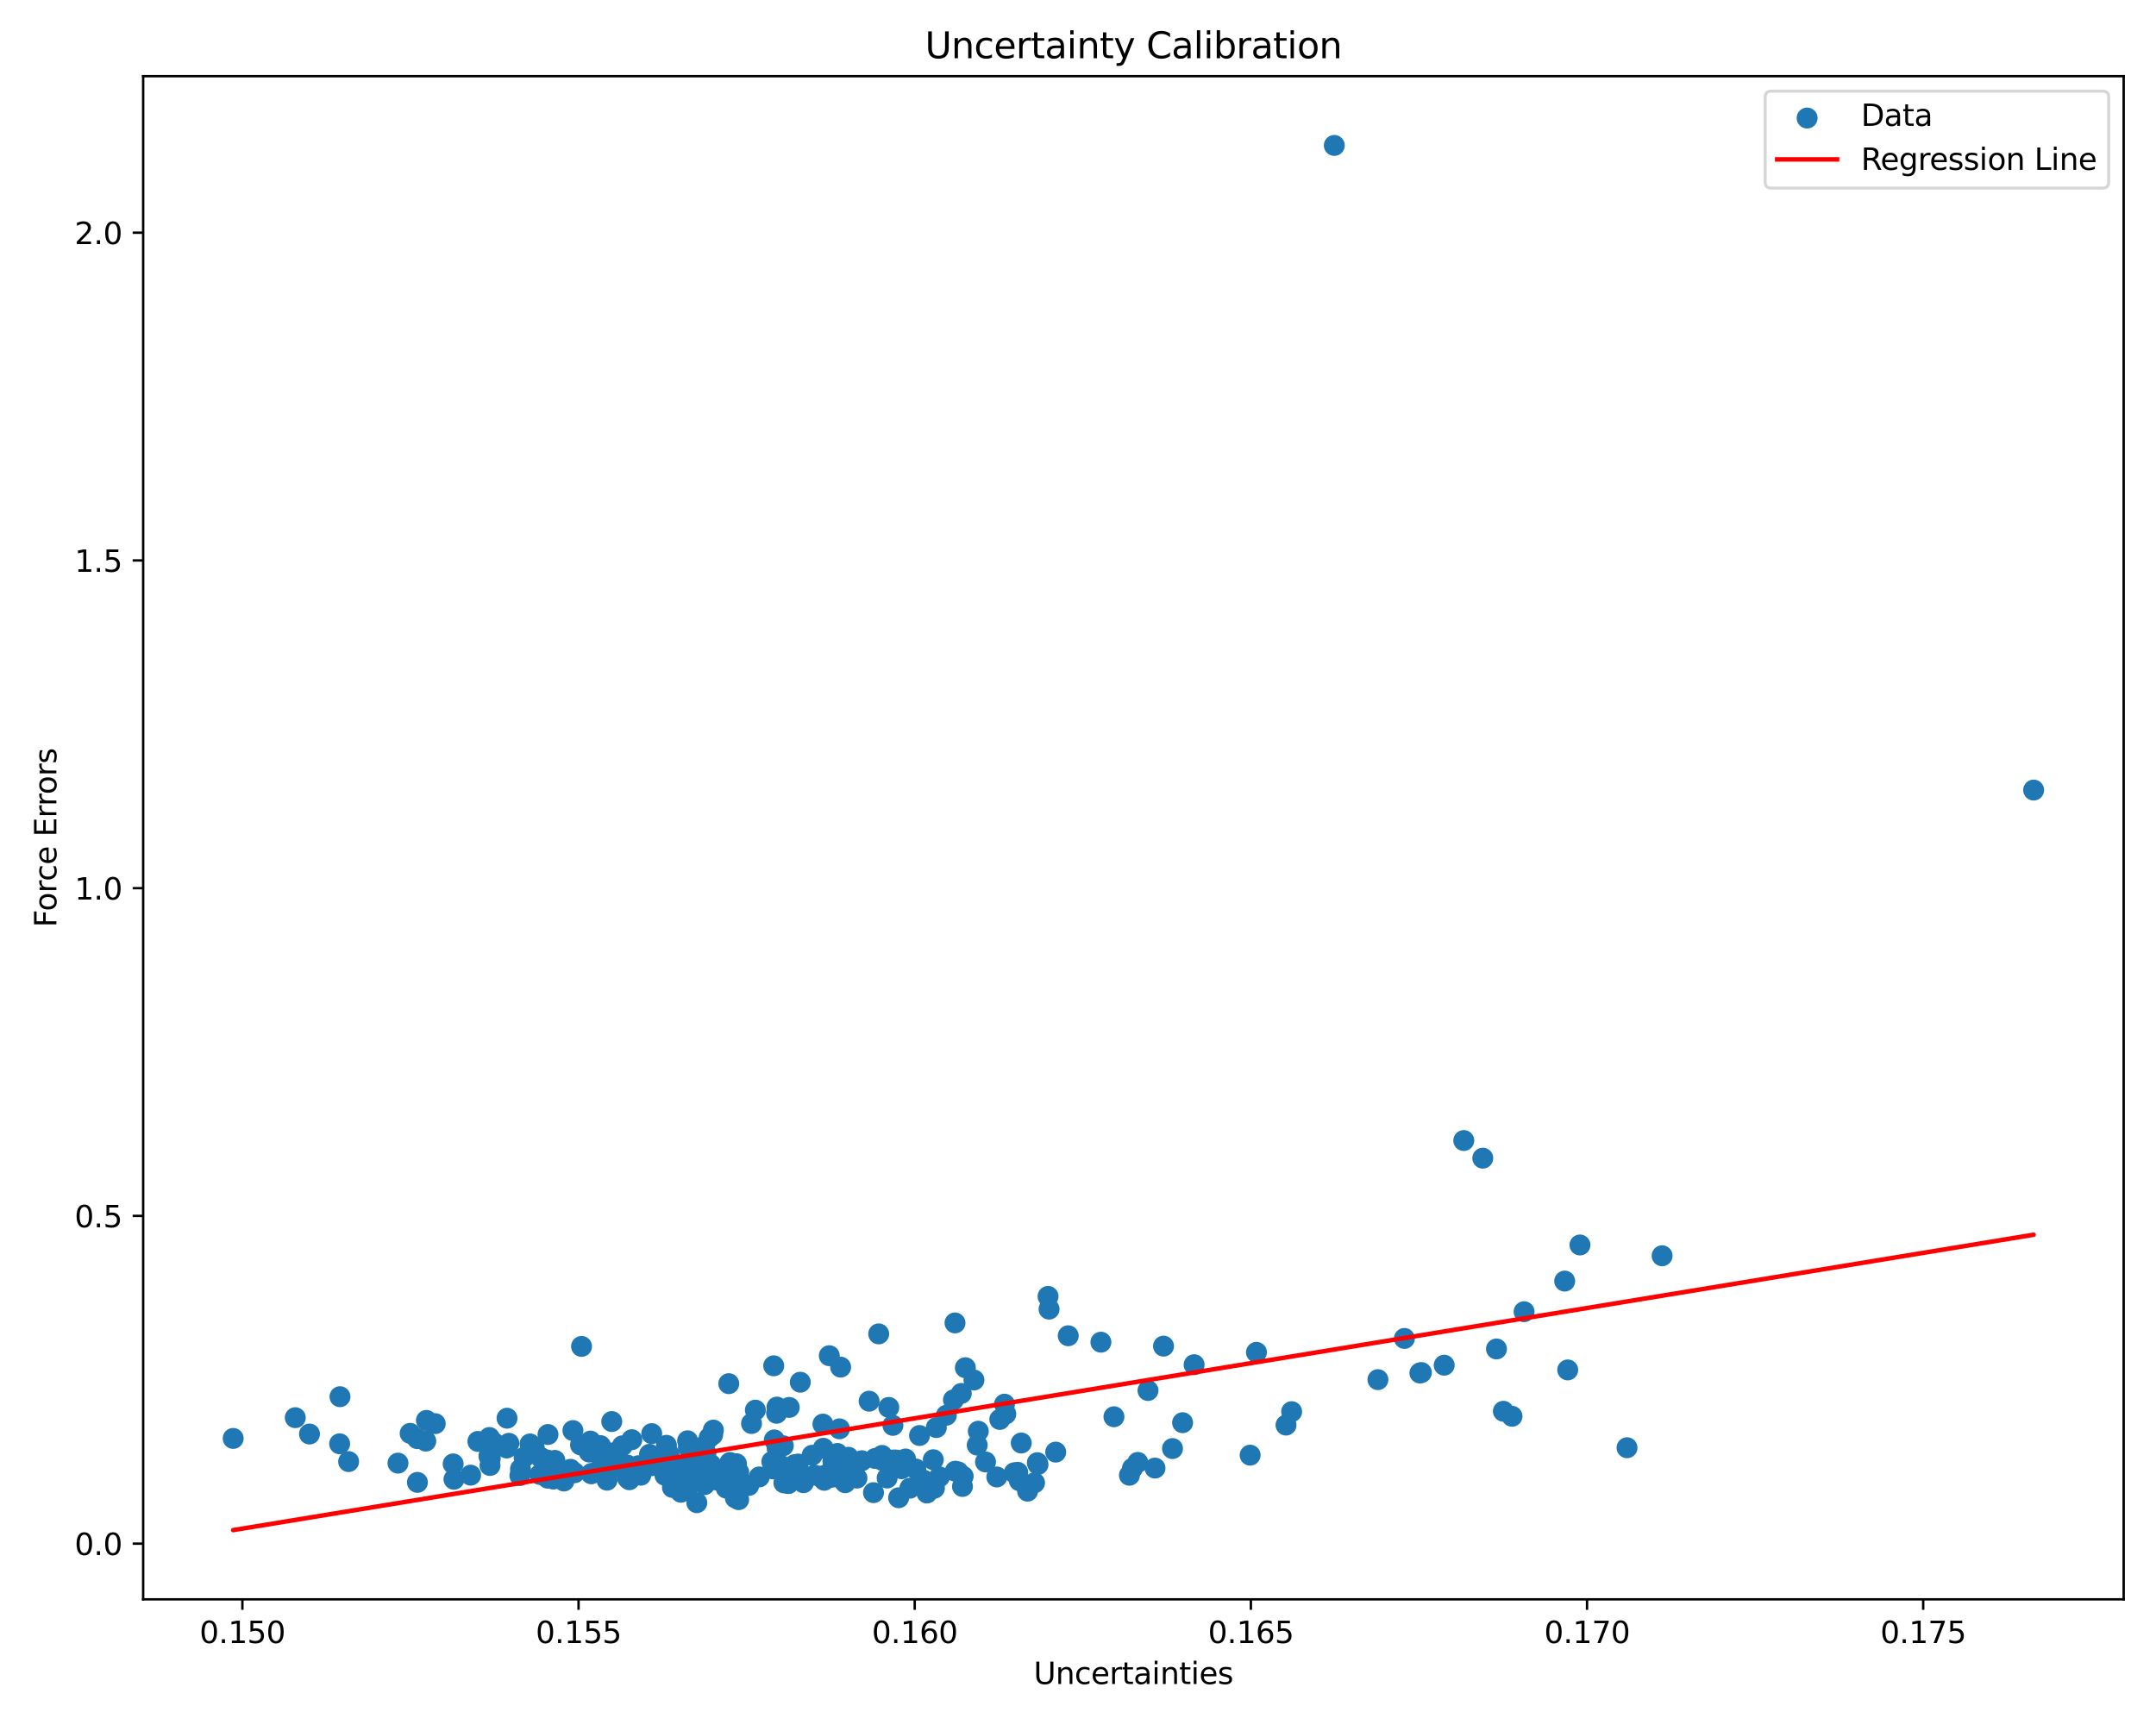 <?xml version="1.0" encoding="utf-8" standalone="no"?>
<!DOCTYPE svg PUBLIC "-//W3C//DTD SVG 1.1//EN"
  "http://www.w3.org/Graphics/SVG/1.1/DTD/svg11.dtd">
<svg xmlns:xlink="http://www.w3.org/1999/xlink" width="720pt" height="576pt" viewBox="0 0 720 576" xmlns="http://www.w3.org/2000/svg" version="1.1">
 <defs>
  <style type="text/css">*{stroke-linejoin: round; stroke-linecap: butt}</style>
 </defs>
 <g id="figure_1">
  <g id="patch_1">
   <path d="M 0 576 
L 720 576 
L 720 0 
L 0 0 
z
" style="fill: #ffffff"/>
  </g>
  <g id="axes_1">
   <g id="patch_2">
    <path d="M 47.81 534.04 
L 709.2 534.04 
L 709.2 25.44 
L 47.81 25.44 
z
" style="fill: #ffffff"/>
   </g>
   <g id="PathCollection_1">
    <defs>
     <path id="m707e6fdbfb" d="M 0 3 
C 0.796 3 1.559 2.684 2.121 2.121 
C 2.684 1.559 3 0.796 3 0 
C 3 -0.796 2.684 -1.559 2.121 -2.121 
C 1.559 -2.684 0.796 -3 0 -3 
C -0.796 -3 -1.559 -2.684 -2.121 -2.121 
C -2.684 -1.559 -3 -0.796 -3 0 
C -3 0.796 -2.684 1.559 -2.121 2.121 
C -1.559 2.684 -0.796 3 0 3 
z
" style="stroke: #1f77b4"/>
    </defs>
    <g clip-path="url(#p6c922c4136)">
     <use xlink:href="#m707e6fdbfb" x="341.049" y="481.84" style="fill: #1f77b4; stroke: #1f77b4"/>
     <use xlink:href="#m707e6fdbfb" x="527.63" y="415.715" style="fill: #1f77b4; stroke: #1f77b4"/>
     <use xlink:href="#m707e6fdbfb" x="98.606" y="473.381" style="fill: #1f77b4; stroke: #1f77b4"/>
     <use xlink:href="#m707e6fdbfb" x="113.425" y="482.098" style="fill: #1f77b4; stroke: #1f77b4"/>
     <use xlink:href="#m707e6fdbfb" x="321.022" y="465.297" style="fill: #1f77b4; stroke: #1f77b4"/>
     <use xlink:href="#m707e6fdbfb" x="287.834" y="487.759" style="fill: #1f77b4; stroke: #1f77b4"/>
     <use xlink:href="#m707e6fdbfb" x="263.568" y="469.958" style="fill: #1f77b4; stroke: #1f77b4"/>
     <use xlink:href="#m707e6fdbfb" x="182.673" y="491.614" style="fill: #1f77b4; stroke: #1f77b4"/>
     <use xlink:href="#m707e6fdbfb" x="259.34" y="471.912" style="fill: #1f77b4; stroke: #1f77b4"/>
     <use xlink:href="#m707e6fdbfb" x="191.325" y="477.684" style="fill: #1f77b4; stroke: #1f77b4"/>
     <use xlink:href="#m707e6fdbfb" x="262.027" y="491.776" style="fill: #1f77b4; stroke: #1f77b4"/>
     <use xlink:href="#m707e6fdbfb" x="298.195" y="475.953" style="fill: #1f77b4; stroke: #1f77b4"/>
     <use xlink:href="#m707e6fdbfb" x="333.883" y="473.968" style="fill: #1f77b4; stroke: #1f77b4"/>
     <use xlink:href="#m707e6fdbfb" x="244.983" y="495.727" style="fill: #1f77b4; stroke: #1f77b4"/>
     <use xlink:href="#m707e6fdbfb" x="239.416" y="494.229" style="fill: #1f77b4; stroke: #1f77b4"/>
     <use xlink:href="#m707e6fdbfb" x="394.93" y="475.056" style="fill: #1f77b4; stroke: #1f77b4"/>
     <use xlink:href="#m707e6fdbfb" x="151.603" y="493.948" style="fill: #1f77b4; stroke: #1f77b4"/>
     <use xlink:href="#m707e6fdbfb" x="210.168" y="494.114" style="fill: #1f77b4; stroke: #1f77b4"/>
     <use xlink:href="#m707e6fdbfb" x="555.064" y="419.318" style="fill: #1f77b4; stroke: #1f77b4"/>
     <use xlink:href="#m707e6fdbfb" x="316.034" y="472.569" style="fill: #1f77b4; stroke: #1f77b4"/>
     <use xlink:href="#m707e6fdbfb" x="271.211" y="485.934" style="fill: #1f77b4; stroke: #1f77b4"/>
     <use xlink:href="#m707e6fdbfb" x="227.394" y="498.287" style="fill: #1f77b4; stroke: #1f77b4"/>
     <use xlink:href="#m707e6fdbfb" x="312.06" y="496.925" style="fill: #1f77b4; stroke: #1f77b4"/>
     <use xlink:href="#m707e6fdbfb" x="200.443" y="484.888" style="fill: #1f77b4; stroke: #1f77b4"/>
     <use xlink:href="#m707e6fdbfb" x="237.886" y="490.208" style="fill: #1f77b4; stroke: #1f77b4"/>
     <use xlink:href="#m707e6fdbfb" x="307.078" y="479.339" style="fill: #1f77b4; stroke: #1f77b4"/>
     <use xlink:href="#m707e6fdbfb" x="228.726" y="496.762" style="fill: #1f77b4; stroke: #1f77b4"/>
     <use xlink:href="#m707e6fdbfb" x="268.302" y="495.097" style="fill: #1f77b4; stroke: #1f77b4"/>
     <use xlink:href="#m707e6fdbfb" x="235.746" y="485.185" style="fill: #1f77b4; stroke: #1f77b4"/>
     <use xlink:href="#m707e6fdbfb" x="136.97" y="478.618" style="fill: #1f77b4; stroke: #1f77b4"/>
     <use xlink:href="#m707e6fdbfb" x="302.409" y="487.173" style="fill: #1f77b4; stroke: #1f77b4"/>
     <use xlink:href="#m707e6fdbfb" x="311.674" y="487.424" style="fill: #1f77b4; stroke: #1f77b4"/>
     <use xlink:href="#m707e6fdbfb" x="235.478" y="484.957" style="fill: #1f77b4; stroke: #1f77b4"/>
     <use xlink:href="#m707e6fdbfb" x="243.311" y="491.891" style="fill: #1f77b4; stroke: #1f77b4"/>
     <use xlink:href="#m707e6fdbfb" x="294.619" y="487.623" style="fill: #1f77b4; stroke: #1f77b4"/>
     <use xlink:href="#m707e6fdbfb" x="313.745" y="493.134" style="fill: #1f77b4; stroke: #1f77b4"/>
     <use xlink:href="#m707e6fdbfb" x="275.25" y="494.285" style="fill: #1f77b4; stroke: #1f77b4"/>
     <use xlink:href="#m707e6fdbfb" x="377.172" y="492.609" style="fill: #1f77b4; stroke: #1f77b4"/>
     <use xlink:href="#m707e6fdbfb" x="185.307" y="487.641" style="fill: #1f77b4; stroke: #1f77b4"/>
     <use xlink:href="#m707e6fdbfb" x="182.764" y="487.541" style="fill: #1f77b4; stroke: #1f77b4"/>
     <use xlink:href="#m707e6fdbfb" x="199.706" y="484.975" style="fill: #1f77b4; stroke: #1f77b4"/>
     <use xlink:href="#m707e6fdbfb" x="263.279" y="495.335" style="fill: #1f77b4; stroke: #1f77b4"/>
     <use xlink:href="#m707e6fdbfb" x="383.372" y="464.311" style="fill: #1f77b4; stroke: #1f77b4"/>
     <use xlink:href="#m707e6fdbfb" x="299.185" y="487.514" style="fill: #1f77b4; stroke: #1f77b4"/>
     <use xlink:href="#m707e6fdbfb" x="460.161" y="460.681" style="fill: #1f77b4; stroke: #1f77b4"/>
     <use xlink:href="#m707e6fdbfb" x="165.084" y="481.855" style="fill: #1f77b4; stroke: #1f77b4"/>
     <use xlink:href="#m707e6fdbfb" x="193.876" y="482.483" style="fill: #1f77b4; stroke: #1f77b4"/>
     <use xlink:href="#m707e6fdbfb" x="495.179" y="386.727" style="fill: #1f77b4; stroke: #1f77b4"/>
     <use xlink:href="#m707e6fdbfb" x="318.997" y="491.257" style="fill: #1f77b4; stroke: #1f77b4"/>
     <use xlink:href="#m707e6fdbfb" x="178.448" y="484.743" style="fill: #1f77b4; stroke: #1f77b4"/>
     <use xlink:href="#m707e6fdbfb" x="169.195" y="483.507" style="fill: #1f77b4; stroke: #1f77b4"/>
     <use xlink:href="#m707e6fdbfb" x="346.421" y="488.41" style="fill: #1f77b4; stroke: #1f77b4"/>
     <use xlink:href="#m707e6fdbfb" x="240.059" y="493.307" style="fill: #1f77b4; stroke: #1f77b4"/>
     <use xlink:href="#m707e6fdbfb" x="502.05" y="471.242" style="fill: #1f77b4; stroke: #1f77b4"/>
     <use xlink:href="#m707e6fdbfb" x="349.995" y="432.883" style="fill: #1f77b4; stroke: #1f77b4"/>
     <use xlink:href="#m707e6fdbfb" x="271.996" y="492.567" style="fill: #1f77b4; stroke: #1f77b4"/>
     <use xlink:href="#m707e6fdbfb" x="338.708" y="491.783" style="fill: #1f77b4; stroke: #1f77b4"/>
     <use xlink:href="#m707e6fdbfb" x="379.971" y="488.32" style="fill: #1f77b4; stroke: #1f77b4"/>
     <use xlink:href="#m707e6fdbfb" x="343.163" y="497.915" style="fill: #1f77b4; stroke: #1f77b4"/>
     <use xlink:href="#m707e6fdbfb" x="157.168" y="492.575" style="fill: #1f77b4; stroke: #1f77b4"/>
     <use xlink:href="#m707e6fdbfb" x="163.723" y="487.047" style="fill: #1f77b4; stroke: #1f77b4"/>
     <use xlink:href="#m707e6fdbfb" x="209.598" y="489.248" style="fill: #1f77b4; stroke: #1f77b4"/>
     <use xlink:href="#m707e6fdbfb" x="231.167" y="491.069" style="fill: #1f77b4; stroke: #1f77b4"/>
     <use xlink:href="#m707e6fdbfb" x="245.566" y="500.174" style="fill: #1f77b4; stroke: #1f77b4"/>
     <use xlink:href="#m707e6fdbfb" x="197.442" y="492.112" style="fill: #1f77b4; stroke: #1f77b4"/>
     <use xlink:href="#m707e6fdbfb" x="419.597" y="451.561" style="fill: #1f77b4; stroke: #1f77b4"/>
     <use xlink:href="#m707e6fdbfb" x="188.329" y="494.523" style="fill: #1f77b4; stroke: #1f77b4"/>
     <use xlink:href="#m707e6fdbfb" x="523.547" y="457.435" style="fill: #1f77b4; stroke: #1f77b4"/>
     <use xlink:href="#m707e6fdbfb" x="279.83" y="489.578" style="fill: #1f77b4; stroke: #1f77b4"/>
     <use xlink:href="#m707e6fdbfb" x="232.485" y="489.937" style="fill: #1f77b4; stroke: #1f77b4"/>
     <use xlink:href="#m707e6fdbfb" x="257.757" y="488.051" style="fill: #1f77b4; stroke: #1f77b4"/>
     <use xlink:href="#m707e6fdbfb" x="204.299" y="474.67" style="fill: #1f77b4; stroke: #1f77b4"/>
     <use xlink:href="#m707e6fdbfb" x="474.677" y="458.314" style="fill: #1f77b4; stroke: #1f77b4"/>
     <use xlink:href="#m707e6fdbfb" x="258.386" y="456.06" style="fill: #1f77b4; stroke: #1f77b4"/>
     <use xlink:href="#m707e6fdbfb" x="245.944" y="488.76" style="fill: #1f77b4; stroke: #1f77b4"/>
     <use xlink:href="#m707e6fdbfb" x="417.487" y="485.894" style="fill: #1f77b4; stroke: #1f77b4"/>
     <use xlink:href="#m707e6fdbfb" x="151.337" y="488.818" style="fill: #1f77b4; stroke: #1f77b4"/>
     <use xlink:href="#m707e6fdbfb" x="378.182" y="490.29" style="fill: #1f77b4; stroke: #1f77b4"/>
     <use xlink:href="#m707e6fdbfb" x="139.395" y="494.983" style="fill: #1f77b4; stroke: #1f77b4"/>
     <use xlink:href="#m707e6fdbfb" x="220.858" y="488.411" style="fill: #1f77b4; stroke: #1f77b4"/>
     <use xlink:href="#m707e6fdbfb" x="132.906" y="488.56" style="fill: #1f77b4; stroke: #1f77b4"/>
     <use xlink:href="#m707e6fdbfb" x="356.741" y="446.029" style="fill: #1f77b4; stroke: #1f77b4"/>
     <use xlink:href="#m707e6fdbfb" x="198.791" y="483.904" style="fill: #1f77b4; stroke: #1f77b4"/>
     <use xlink:href="#m707e6fdbfb" x="286.182" y="493.554" style="fill: #1f77b4; stroke: #1f77b4"/>
     <use xlink:href="#m707e6fdbfb" x="332.885" y="493.18" style="fill: #1f77b4; stroke: #1f77b4"/>
     <use xlink:href="#m707e6fdbfb" x="259.466" y="469.848" style="fill: #1f77b4; stroke: #1f77b4"/>
     <use xlink:href="#m707e6fdbfb" x="265.316" y="490.462" style="fill: #1f77b4; stroke: #1f77b4"/>
     <use xlink:href="#m707e6fdbfb" x="244.42" y="491.419" style="fill: #1f77b4; stroke: #1f77b4"/>
     <use xlink:href="#m707e6fdbfb" x="229.896" y="483.394" style="fill: #1f77b4; stroke: #1f77b4"/>
     <use xlink:href="#m707e6fdbfb" x="367.647" y="448.174" style="fill: #1f77b4; stroke: #1f77b4"/>
     <use xlink:href="#m707e6fdbfb" x="372.006" y="473.072" style="fill: #1f77b4; stroke: #1f77b4"/>
     <use xlink:href="#m707e6fdbfb" x="196.761" y="484.857" style="fill: #1f77b4; stroke: #1f77b4"/>
     <use xlink:href="#m707e6fdbfb" x="200.528" y="482.716" style="fill: #1f77b4; stroke: #1f77b4"/>
     <use xlink:href="#m707e6fdbfb" x="321.653" y="492.967" style="fill: #1f77b4; stroke: #1f77b4"/>
     <use xlink:href="#m707e6fdbfb" x="298.23" y="487.522" style="fill: #1f77b4; stroke: #1f77b4"/>
     <use xlink:href="#m707e6fdbfb" x="335.891" y="472.15" style="fill: #1f77b4; stroke: #1f77b4"/>
     <use xlink:href="#m707e6fdbfb" x="273.928" y="493.014" style="fill: #1f77b4; stroke: #1f77b4"/>
     <use xlink:href="#m707e6fdbfb" x="319.997" y="491.489" style="fill: #1f77b4; stroke: #1f77b4"/>
     <use xlink:href="#m707e6fdbfb" x="300.106" y="500.119" style="fill: #1f77b4; stroke: #1f77b4"/>
     <use xlink:href="#m707e6fdbfb" x="280.346" y="477.109" style="fill: #1f77b4; stroke: #1f77b4"/>
     <use xlink:href="#m707e6fdbfb" x="391.558" y="483.695" style="fill: #1f77b4; stroke: #1f77b4"/>
     <use xlink:href="#m707e6fdbfb" x="229.674" y="496.612" style="fill: #1f77b4; stroke: #1f77b4"/>
     <use xlink:href="#m707e6fdbfb" x="261.592" y="482.76" style="fill: #1f77b4; stroke: #1f77b4"/>
     <use xlink:href="#m707e6fdbfb" x="282.258" y="495.098" style="fill: #1f77b4; stroke: #1f77b4"/>
     <use xlink:href="#m707e6fdbfb" x="223.07" y="491.337" style="fill: #1f77b4; stroke: #1f77b4"/>
     <use xlink:href="#m707e6fdbfb" x="77.873" y="480.311" style="fill: #1f77b4; stroke: #1f77b4"/>
     <use xlink:href="#m707e6fdbfb" x="180.315" y="492.342" style="fill: #1f77b4; stroke: #1f77b4"/>
     <use xlink:href="#m707e6fdbfb" x="322.381" y="456.696" style="fill: #1f77b4; stroke: #1f77b4"/>
     <use xlink:href="#m707e6fdbfb" x="237.987" y="479.09" style="fill: #1f77b4; stroke: #1f77b4"/>
     <use xlink:href="#m707e6fdbfb" x="235.724" y="494.663" style="fill: #1f77b4; stroke: #1f77b4"/>
     <use xlink:href="#m707e6fdbfb" x="207.832" y="482.781" style="fill: #1f77b4; stroke: #1f77b4"/>
     <use xlink:href="#m707e6fdbfb" x="263.78" y="493.531" style="fill: #1f77b4; stroke: #1f77b4"/>
     <use xlink:href="#m707e6fdbfb" x="277.806" y="493.262" style="fill: #1f77b4; stroke: #1f77b4"/>
     <use xlink:href="#m707e6fdbfb" x="103.351" y="478.838" style="fill: #1f77b4; stroke: #1f77b4"/>
     <use xlink:href="#m707e6fdbfb" x="217.639" y="478.704" style="fill: #1f77b4; stroke: #1f77b4"/>
     <use xlink:href="#m707e6fdbfb" x="346.647" y="489.023" style="fill: #1f77b4; stroke: #1f77b4"/>
     <use xlink:href="#m707e6fdbfb" x="189.978" y="492.199" style="fill: #1f77b4; stroke: #1f77b4"/>
     <use xlink:href="#m707e6fdbfb" x="182.133" y="491.609" style="fill: #1f77b4; stroke: #1f77b4"/>
     <use xlink:href="#m707e6fdbfb" x="202.718" y="494.256" style="fill: #1f77b4; stroke: #1f77b4"/>
     <use xlink:href="#m707e6fdbfb" x="228.407" y="491.627" style="fill: #1f77b4; stroke: #1f77b4"/>
     <use xlink:href="#m707e6fdbfb" x="163.64" y="489.342" style="fill: #1f77b4; stroke: #1f77b4"/>
     <use xlink:href="#m707e6fdbfb" x="258.577" y="480.809" style="fill: #1f77b4; stroke: #1f77b4"/>
     <use xlink:href="#m707e6fdbfb" x="296.263" y="493.524" style="fill: #1f77b4; stroke: #1f77b4"/>
     <use xlink:href="#m707e6fdbfb" x="296.814" y="469.959" style="fill: #1f77b4; stroke: #1f77b4"/>
     <use xlink:href="#m707e6fdbfb" x="308.432" y="494.222" style="fill: #1f77b4; stroke: #1f77b4"/>
     <use xlink:href="#m707e6fdbfb" x="197.172" y="481.191" style="fill: #1f77b4; stroke: #1f77b4"/>
     <use xlink:href="#m707e6fdbfb" x="318.404" y="467.433" style="fill: #1f77b4; stroke: #1f77b4"/>
     <use xlink:href="#m707e6fdbfb" x="194.21" y="449.585" style="fill: #1f77b4; stroke: #1f77b4"/>
     <use xlink:href="#m707e6fdbfb" x="243.766" y="488.344" style="fill: #1f77b4; stroke: #1f77b4"/>
     <use xlink:href="#m707e6fdbfb" x="278.145" y="487.915" style="fill: #1f77b4; stroke: #1f77b4"/>
     <use xlink:href="#m707e6fdbfb" x="258.108" y="490.482" style="fill: #1f77b4; stroke: #1f77b4"/>
     <use xlink:href="#m707e6fdbfb" x="142.192" y="481.197" style="fill: #1f77b4; stroke: #1f77b4"/>
     <use xlink:href="#m707e6fdbfb" x="321.418" y="496.353" style="fill: #1f77b4; stroke: #1f77b4"/>
     <use xlink:href="#m707e6fdbfb" x="116.42" y="488.046" style="fill: #1f77b4; stroke: #1f77b4"/>
     <use xlink:href="#m707e6fdbfb" x="237.366" y="489" style="fill: #1f77b4; stroke: #1f77b4"/>
     <use xlink:href="#m707e6fdbfb" x="350.338" y="437.136" style="fill: #1f77b4; stroke: #1f77b4"/>
     <use xlink:href="#m707e6fdbfb" x="210.962" y="492.908" style="fill: #1f77b4; stroke: #1f77b4"/>
     <use xlink:href="#m707e6fdbfb" x="276.941" y="452.687" style="fill: #1f77b4; stroke: #1f77b4"/>
     <use xlink:href="#m707e6fdbfb" x="145.348" y="475.373" style="fill: #1f77b4; stroke: #1f77b4"/>
     <use xlink:href="#m707e6fdbfb" x="190.508" y="490.617" style="fill: #1f77b4; stroke: #1f77b4"/>
     <use xlink:href="#m707e6fdbfb" x="183.285" y="491.348" style="fill: #1f77b4; stroke: #1f77b4"/>
     <use xlink:href="#m707e6fdbfb" x="246.707" y="491.583" style="fill: #1f77b4; stroke: #1f77b4"/>
     <use xlink:href="#m707e6fdbfb" x="184.786" y="493.876" style="fill: #1f77b4; stroke: #1f77b4"/>
     <use xlink:href="#m707e6fdbfb" x="197.583" y="491.997" style="fill: #1f77b4; stroke: #1f77b4"/>
     <use xlink:href="#m707e6fdbfb" x="274.858" y="492.789" style="fill: #1f77b4; stroke: #1f77b4"/>
     <use xlink:href="#m707e6fdbfb" x="213.996" y="492.591" style="fill: #1f77b4; stroke: #1f77b4"/>
     <use xlink:href="#m707e6fdbfb" x="274.812" y="475.524" style="fill: #1f77b4; stroke: #1f77b4"/>
     <use xlink:href="#m707e6fdbfb" x="159.586" y="481.311" style="fill: #1f77b4; stroke: #1f77b4"/>
     <use xlink:href="#m707e6fdbfb" x="246.676" y="500.751" style="fill: #1f77b4; stroke: #1f77b4"/>
     <use xlink:href="#m707e6fdbfb" x="235.302" y="495.741" style="fill: #1f77b4; stroke: #1f77b4"/>
     <use xlink:href="#m707e6fdbfb" x="222.552" y="482.603" style="fill: #1f77b4; stroke: #1f77b4"/>
     <use xlink:href="#m707e6fdbfb" x="267.257" y="461.539" style="fill: #1f77b4; stroke: #1f77b4"/>
     <use xlink:href="#m707e6fdbfb" x="142.408" y="474.295" style="fill: #1f77b4; stroke: #1f77b4"/>
     <use xlink:href="#m707e6fdbfb" x="238.29" y="491.876" style="fill: #1f77b4; stroke: #1f77b4"/>
     <use xlink:href="#m707e6fdbfb" x="329.118" y="488.167" style="fill: #1f77b4; stroke: #1f77b4"/>
     <use xlink:href="#m707e6fdbfb" x="504.94" y="472.919" style="fill: #1f77b4; stroke: #1f77b4"/>
     <use xlink:href="#m707e6fdbfb" x="247.332" y="495.442" style="fill: #1f77b4; stroke: #1f77b4"/>
     <use xlink:href="#m707e6fdbfb" x="385.715" y="490.209" style="fill: #1f77b4; stroke: #1f77b4"/>
     <use xlink:href="#m707e6fdbfb" x="243.376" y="462.024" style="fill: #1f77b4; stroke: #1f77b4"/>
     <use xlink:href="#m707e6fdbfb" x="259.547" y="483.651" style="fill: #1f77b4; stroke: #1f77b4"/>
     <use xlink:href="#m707e6fdbfb" x="183.381" y="490.05" style="fill: #1f77b4; stroke: #1f77b4"/>
     <use xlink:href="#m707e6fdbfb" x="163.436" y="480.002" style="fill: #1f77b4; stroke: #1f77b4"/>
     <use xlink:href="#m707e6fdbfb" x="230.88" y="495.12" style="fill: #1f77b4; stroke: #1f77b4"/>
     <use xlink:href="#m707e6fdbfb" x="250.037" y="496.027" style="fill: #1f77b4; stroke: #1f77b4"/>
     <use xlink:href="#m707e6fdbfb" x="231.384" y="489.494" style="fill: #1f77b4; stroke: #1f77b4"/>
     <use xlink:href="#m707e6fdbfb" x="181.034" y="487.029" style="fill: #1f77b4; stroke: #1f77b4"/>
     <use xlink:href="#m707e6fdbfb" x="488.832" y="380.84" style="fill: #1f77b4; stroke: #1f77b4"/>
     <use xlink:href="#m707e6fdbfb" x="294.558" y="485.988" style="fill: #1f77b4; stroke: #1f77b4"/>
     <use xlink:href="#m707e6fdbfb" x="312.686" y="476.677" style="fill: #1f77b4; stroke: #1f77b4"/>
     <use xlink:href="#m707e6fdbfb" x="180.481" y="486.61" style="fill: #1f77b4; stroke: #1f77b4"/>
     <use xlink:href="#m707e6fdbfb" x="209.57" y="493.56" style="fill: #1f77b4; stroke: #1f77b4"/>
     <use xlink:href="#m707e6fdbfb" x="278.075" y="489.884" style="fill: #1f77b4; stroke: #1f77b4"/>
     <use xlink:href="#m707e6fdbfb" x="283.323" y="486.594" style="fill: #1f77b4; stroke: #1f77b4"/>
     <use xlink:href="#m707e6fdbfb" x="265.393" y="489.067" style="fill: #1f77b4; stroke: #1f77b4"/>
     <use xlink:href="#m707e6fdbfb" x="216.917" y="485.609" style="fill: #1f77b4; stroke: #1f77b4"/>
     <use xlink:href="#m707e6fdbfb" x="261.785" y="495.152" style="fill: #1f77b4; stroke: #1f77b4"/>
     <use xlink:href="#m707e6fdbfb" x="474.174" y="458.464" style="fill: #1f77b4; stroke: #1f77b4"/>
     <use xlink:href="#m707e6fdbfb" x="482.291" y="455.855" style="fill: #1f77b4; stroke: #1f77b4"/>
     <use xlink:href="#m707e6fdbfb" x="291.706" y="498.418" style="fill: #1f77b4; stroke: #1f77b4"/>
     <use xlink:href="#m707e6fdbfb" x="222.563" y="489.37" style="fill: #1f77b4; stroke: #1f77b4"/>
     <use xlink:href="#m707e6fdbfb" x="325.255" y="460.801" style="fill: #1f77b4; stroke: #1f77b4"/>
     <use xlink:href="#m707e6fdbfb" x="445.593" y="48.558" style="fill: #1f77b4; stroke: #1f77b4"/>
     <use xlink:href="#m707e6fdbfb" x="245.638" y="489.306" style="fill: #1f77b4; stroke: #1f77b4"/>
     <use xlink:href="#m707e6fdbfb" x="177.004" y="482.149" style="fill: #1f77b4; stroke: #1f77b4"/>
     <use xlink:href="#m707e6fdbfb" x="266.55" y="488.867" style="fill: #1f77b4; stroke: #1f77b4"/>
     <use xlink:href="#m707e6fdbfb" x="236.836" y="480.049" style="fill: #1f77b4; stroke: #1f77b4"/>
     <use xlink:href="#m707e6fdbfb" x="213.212" y="489.411" style="fill: #1f77b4; stroke: #1f77b4"/>
     <use xlink:href="#m707e6fdbfb" x="220.96" y="486.767" style="fill: #1f77b4; stroke: #1f77b4"/>
     <use xlink:href="#m707e6fdbfb" x="274.943" y="483.599" style="fill: #1f77b4; stroke: #1f77b4"/>
     <use xlink:href="#m707e6fdbfb" x="326.702" y="477.899" style="fill: #1f77b4; stroke: #1f77b4"/>
     <use xlink:href="#m707e6fdbfb" x="228.233" y="489.949" style="fill: #1f77b4; stroke: #1f77b4"/>
     <use xlink:href="#m707e6fdbfb" x="207.6" y="490.343" style="fill: #1f77b4; stroke: #1f77b4"/>
     <use xlink:href="#m707e6fdbfb" x="204.653" y="487.459" style="fill: #1f77b4; stroke: #1f77b4"/>
     <use xlink:href="#m707e6fdbfb" x="231.835" y="486.8" style="fill: #1f77b4; stroke: #1f77b4"/>
     <use xlink:href="#m707e6fdbfb" x="543.349" y="483.416" style="fill: #1f77b4; stroke: #1f77b4"/>
     <use xlink:href="#m707e6fdbfb" x="292.235" y="486.992" style="fill: #1f77b4; stroke: #1f77b4"/>
     <use xlink:href="#m707e6fdbfb" x="429.468" y="475.857" style="fill: #1f77b4; stroke: #1f77b4"/>
     <use xlink:href="#m707e6fdbfb" x="398.781" y="455.691" style="fill: #1f77b4; stroke: #1f77b4"/>
     <use xlink:href="#m707e6fdbfb" x="499.751" y="450.433" style="fill: #1f77b4; stroke: #1f77b4"/>
     <use xlink:href="#m707e6fdbfb" x="183.002" y="478.998" style="fill: #1f77b4; stroke: #1f77b4"/>
     <use xlink:href="#m707e6fdbfb" x="260.634" y="489.224" style="fill: #1f77b4; stroke: #1f77b4"/>
     <use xlink:href="#m707e6fdbfb" x="173.622" y="492.715" style="fill: #1f77b4; stroke: #1f77b4"/>
     <use xlink:href="#m707e6fdbfb" x="679.137" y="263.816" style="fill: #1f77b4; stroke: #1f77b4"/>
     <use xlink:href="#m707e6fdbfb" x="224.551" y="496.673" style="fill: #1f77b4; stroke: #1f77b4"/>
     <use xlink:href="#m707e6fdbfb" x="246.728" y="497.088" style="fill: #1f77b4; stroke: #1f77b4"/>
     <use xlink:href="#m707e6fdbfb" x="293.441" y="445.401" style="fill: #1f77b4; stroke: #1f77b4"/>
     <use xlink:href="#m707e6fdbfb" x="284.285" y="492.066" style="fill: #1f77b4; stroke: #1f77b4"/>
     <use xlink:href="#m707e6fdbfb" x="253.554" y="493.166" style="fill: #1f77b4; stroke: #1f77b4"/>
     <use xlink:href="#m707e6fdbfb" x="169.323" y="473.557" style="fill: #1f77b4; stroke: #1f77b4"/>
     <use xlink:href="#m707e6fdbfb" x="229.008" y="489.415" style="fill: #1f77b4; stroke: #1f77b4"/>
     <use xlink:href="#m707e6fdbfb" x="301.112" y="490.432" style="fill: #1f77b4; stroke: #1f77b4"/>
     <use xlink:href="#m707e6fdbfb" x="310.146" y="497.754" style="fill: #1f77b4; stroke: #1f77b4"/>
     <use xlink:href="#m707e6fdbfb" x="219.898" y="486.634" style="fill: #1f77b4; stroke: #1f77b4"/>
     <use xlink:href="#m707e6fdbfb" x="303.841" y="496.938" style="fill: #1f77b4; stroke: #1f77b4"/>
     <use xlink:href="#m707e6fdbfb" x="252.255" y="470.861" style="fill: #1f77b4; stroke: #1f77b4"/>
     <use xlink:href="#m707e6fdbfb" x="263.3" y="491.591" style="fill: #1f77b4; stroke: #1f77b4"/>
     <use xlink:href="#m707e6fdbfb" x="335.45" y="468.865" style="fill: #1f77b4; stroke: #1f77b4"/>
     <use xlink:href="#m707e6fdbfb" x="217.454" y="489.441" style="fill: #1f77b4; stroke: #1f77b4"/>
     <use xlink:href="#m707e6fdbfb" x="229.631" y="481.095" style="fill: #1f77b4; stroke: #1f77b4"/>
     <use xlink:href="#m707e6fdbfb" x="431.345" y="471.378" style="fill: #1f77b4; stroke: #1f77b4"/>
     <use xlink:href="#m707e6fdbfb" x="113.541" y="466.376" style="fill: #1f77b4; stroke: #1f77b4"/>
     <use xlink:href="#m707e6fdbfb" x="340.414" y="494.434" style="fill: #1f77b4; stroke: #1f77b4"/>
     <use xlink:href="#m707e6fdbfb" x="222.067" y="492.639" style="fill: #1f77b4; stroke: #1f77b4"/>
     <use xlink:href="#m707e6fdbfb" x="261.572" y="491.046" style="fill: #1f77b4; stroke: #1f77b4"/>
     <use xlink:href="#m707e6fdbfb" x="210.994" y="480.732" style="fill: #1f77b4; stroke: #1f77b4"/>
     <use xlink:href="#m707e6fdbfb" x="318.926" y="441.742" style="fill: #1f77b4; stroke: #1f77b4"/>
     <use xlink:href="#m707e6fdbfb" x="279.643" y="485.322" style="fill: #1f77b4; stroke: #1f77b4"/>
     <use xlink:href="#m707e6fdbfb" x="204.82" y="486.474" style="fill: #1f77b4; stroke: #1f77b4"/>
     <use xlink:href="#m707e6fdbfb" x="263.225" y="495.372" style="fill: #1f77b4; stroke: #1f77b4"/>
     <use xlink:href="#m707e6fdbfb" x="352.556" y="484.88" style="fill: #1f77b4; stroke: #1f77b4"/>
     <use xlink:href="#m707e6fdbfb" x="326.343" y="482.548" style="fill: #1f77b4; stroke: #1f77b4"/>
     <use xlink:href="#m707e6fdbfb" x="163.281" y="486.199" style="fill: #1f77b4; stroke: #1f77b4"/>
     <use xlink:href="#m707e6fdbfb" x="280.732" y="456.502" style="fill: #1f77b4; stroke: #1f77b4"/>
     <use xlink:href="#m707e6fdbfb" x="235.194" y="482.862" style="fill: #1f77b4; stroke: #1f77b4"/>
     <use xlink:href="#m707e6fdbfb" x="175.02" y="486.618" style="fill: #1f77b4; stroke: #1f77b4"/>
     <use xlink:href="#m707e6fdbfb" x="339.873" y="491.628" style="fill: #1f77b4; stroke: #1f77b4"/>
     <use xlink:href="#m707e6fdbfb" x="139.354" y="480.375" style="fill: #1f77b4; stroke: #1f77b4"/>
     <use xlink:href="#m707e6fdbfb" x="305.843" y="490.522" style="fill: #1f77b4; stroke: #1f77b4"/>
     <use xlink:href="#m707e6fdbfb" x="281.313" y="494.007" style="fill: #1f77b4; stroke: #1f77b4"/>
     <use xlink:href="#m707e6fdbfb" x="242.529" y="496.897" style="fill: #1f77b4; stroke: #1f77b4"/>
     <use xlink:href="#m707e6fdbfb" x="508.973" y="438" style="fill: #1f77b4; stroke: #1f77b4"/>
     <use xlink:href="#m707e6fdbfb" x="250.973" y="475.33" style="fill: #1f77b4; stroke: #1f77b4"/>
     <use xlink:href="#m707e6fdbfb" x="388.565" y="449.491" style="fill: #1f77b4; stroke: #1f77b4"/>
     <use xlink:href="#m707e6fdbfb" x="191.875" y="491.771" style="fill: #1f77b4; stroke: #1f77b4"/>
     <use xlink:href="#m707e6fdbfb" x="178.425" y="483.444" style="fill: #1f77b4; stroke: #1f77b4"/>
     <use xlink:href="#m707e6fdbfb" x="232.698" y="501.774" style="fill: #1f77b4; stroke: #1f77b4"/>
     <use xlink:href="#m707e6fdbfb" x="290.244" y="467.872" style="fill: #1f77b4; stroke: #1f77b4"/>
     <use xlink:href="#m707e6fdbfb" x="469.005" y="446.92" style="fill: #1f77b4; stroke: #1f77b4"/>
     <use xlink:href="#m707e6fdbfb" x="223.442" y="485.595" style="fill: #1f77b4; stroke: #1f77b4"/>
     <use xlink:href="#m707e6fdbfb" x="173.821" y="490.535" style="fill: #1f77b4; stroke: #1f77b4"/>
     <use xlink:href="#m707e6fdbfb" x="169.935" y="481.94" style="fill: #1f77b4; stroke: #1f77b4"/>
     <use xlink:href="#m707e6fdbfb" x="345.489" y="495.118" style="fill: #1f77b4; stroke: #1f77b4"/>
     <use xlink:href="#m707e6fdbfb" x="238.227" y="477.523" style="fill: #1f77b4; stroke: #1f77b4"/>
     <use xlink:href="#m707e6fdbfb" x="200.879" y="489.597" style="fill: #1f77b4; stroke: #1f77b4"/>
     <use xlink:href="#m707e6fdbfb" x="309.569" y="498.535" style="fill: #1f77b4; stroke: #1f77b4"/>
     <use xlink:href="#m707e6fdbfb" x="204.418" y="485.155" style="fill: #1f77b4; stroke: #1f77b4"/>
     <use xlink:href="#m707e6fdbfb" x="182.921" y="493.588" style="fill: #1f77b4; stroke: #1f77b4"/>
     <use xlink:href="#m707e6fdbfb" x="522.533" y="427.773" style="fill: #1f77b4; stroke: #1f77b4"/>
    </g>
   </g>
   <g id="matplotlib.axis_1">
    <g id="xtick_1">
     <g id="line2d_1">
      <defs>
       <path id="mb6e8e84671" d="M 0 0 
L 0 3.5 
" style="stroke: #000000; stroke-width: 0.8"/>
      </defs>
      <g>
       <use xlink:href="#mb6e8e84671" x="80.946" y="534.04" style="stroke: #000000; stroke-width: 0.8"/>
      </g>
     </g>
     <g id="text_1">
      <!-- 0.150 -->
      <g transform="translate(66.632 548.638) scale(0.1 -0.1)">
       <defs>
        <path id="DejaVuSans-30" d="M 2034 4250 
Q 1547 4250 1301 3770 
Q 1056 3291 1056 2328 
Q 1056 1369 1301 889 
Q 1547 409 2034 409 
Q 2525 409 2770 889 
Q 3016 1369 3016 2328 
Q 3016 3291 2770 3770 
Q 2525 4250 2034 4250 
z
M 2034 4750 
Q 2819 4750 3233 4129 
Q 3647 3509 3647 2328 
Q 3647 1150 3233 529 
Q 2819 -91 2034 -91 
Q 1250 -91 836 529 
Q 422 1150 422 2328 
Q 422 3509 836 4129 
Q 1250 4750 2034 4750 
z
" transform="scale(0.016)"/>
        <path id="DejaVuSans-2e" d="M 684 794 
L 1344 794 
L 1344 0 
L 684 0 
L 684 794 
z
" transform="scale(0.016)"/>
        <path id="DejaVuSans-31" d="M 794 531 
L 1825 531 
L 1825 4091 
L 703 3866 
L 703 4441 
L 1819 4666 
L 2450 4666 
L 2450 531 
L 3481 531 
L 3481 0 
L 794 0 
L 794 531 
z
" transform="scale(0.016)"/>
        <path id="DejaVuSans-35" d="M 691 4666 
L 3169 4666 
L 3169 4134 
L 1269 4134 
L 1269 2991 
Q 1406 3038 1543 3061 
Q 1681 3084 1819 3084 
Q 2600 3084 3056 2656 
Q 3513 2228 3513 1497 
Q 3513 744 3044 326 
Q 2575 -91 1722 -91 
Q 1428 -91 1123 -41 
Q 819 9 494 109 
L 494 744 
Q 775 591 1075 516 
Q 1375 441 1709 441 
Q 2250 441 2565 725 
Q 2881 1009 2881 1497 
Q 2881 1984 2565 2268 
Q 2250 2553 1709 2553 
Q 1456 2553 1204 2497 
Q 953 2441 691 2322 
L 691 4666 
z
" transform="scale(0.016)"/>
       </defs>
       <use xlink:href="#DejaVuSans-30"/>
       <use xlink:href="#DejaVuSans-2e" x="63.623"/>
       <use xlink:href="#DejaVuSans-31" x="95.41"/>
       <use xlink:href="#DejaVuSans-35" x="159.033"/>
       <use xlink:href="#DejaVuSans-30" x="222.656"/>
      </g>
     </g>
    </g>
    <g id="xtick_2">
     <g id="line2d_2">
      <g>
       <use xlink:href="#mb6e8e84671" x="193.208" y="534.04" style="stroke: #000000; stroke-width: 0.8"/>
      </g>
     </g>
     <g id="text_2">
      <!-- 0.155 -->
      <g transform="translate(178.894 548.638) scale(0.1 -0.1)">
       <use xlink:href="#DejaVuSans-30"/>
       <use xlink:href="#DejaVuSans-2e" x="63.623"/>
       <use xlink:href="#DejaVuSans-31" x="95.41"/>
       <use xlink:href="#DejaVuSans-35" x="159.033"/>
       <use xlink:href="#DejaVuSans-35" x="222.656"/>
      </g>
     </g>
    </g>
    <g id="xtick_3">
     <g id="line2d_3">
      <g>
       <use xlink:href="#mb6e8e84671" x="305.47" y="534.04" style="stroke: #000000; stroke-width: 0.8"/>
      </g>
     </g>
     <g id="text_3">
      <!-- 0.160 -->
      <g transform="translate(291.156 548.638) scale(0.1 -0.1)">
       <defs>
        <path id="DejaVuSans-36" d="M 2113 2584 
Q 1688 2584 1439 2293 
Q 1191 2003 1191 1497 
Q 1191 994 1439 701 
Q 1688 409 2113 409 
Q 2538 409 2786 701 
Q 3034 994 3034 1497 
Q 3034 2003 2786 2293 
Q 2538 2584 2113 2584 
z
M 3366 4563 
L 3366 3988 
Q 3128 4100 2886 4159 
Q 2644 4219 2406 4219 
Q 1781 4219 1451 3797 
Q 1122 3375 1075 2522 
Q 1259 2794 1537 2939 
Q 1816 3084 2150 3084 
Q 2853 3084 3261 2657 
Q 3669 2231 3669 1497 
Q 3669 778 3244 343 
Q 2819 -91 2113 -91 
Q 1303 -91 875 529 
Q 447 1150 447 2328 
Q 447 3434 972 4092 
Q 1497 4750 2381 4750 
Q 2619 4750 2861 4703 
Q 3103 4656 3366 4563 
z
" transform="scale(0.016)"/>
       </defs>
       <use xlink:href="#DejaVuSans-30"/>
       <use xlink:href="#DejaVuSans-2e" x="63.623"/>
       <use xlink:href="#DejaVuSans-31" x="95.41"/>
       <use xlink:href="#DejaVuSans-36" x="159.033"/>
       <use xlink:href="#DejaVuSans-30" x="222.656"/>
      </g>
     </g>
    </g>
    <g id="xtick_4">
     <g id="line2d_4">
      <g>
       <use xlink:href="#mb6e8e84671" x="417.732" y="534.04" style="stroke: #000000; stroke-width: 0.8"/>
      </g>
     </g>
     <g id="text_4">
      <!-- 0.165 -->
      <g transform="translate(403.418 548.638) scale(0.1 -0.1)">
       <use xlink:href="#DejaVuSans-30"/>
       <use xlink:href="#DejaVuSans-2e" x="63.623"/>
       <use xlink:href="#DejaVuSans-31" x="95.41"/>
       <use xlink:href="#DejaVuSans-36" x="159.033"/>
       <use xlink:href="#DejaVuSans-35" x="222.656"/>
      </g>
     </g>
    </g>
    <g id="xtick_5">
     <g id="line2d_5">
      <g>
       <use xlink:href="#mb6e8e84671" x="529.994" y="534.04" style="stroke: #000000; stroke-width: 0.8"/>
      </g>
     </g>
     <g id="text_5">
      <!-- 0.170 -->
      <g transform="translate(515.68 548.638) scale(0.1 -0.1)">
       <defs>
        <path id="DejaVuSans-37" d="M 525 4666 
L 3525 4666 
L 3525 4397 
L 1831 0 
L 1172 0 
L 2766 4134 
L 525 4134 
L 525 4666 
z
" transform="scale(0.016)"/>
       </defs>
       <use xlink:href="#DejaVuSans-30"/>
       <use xlink:href="#DejaVuSans-2e" x="63.623"/>
       <use xlink:href="#DejaVuSans-31" x="95.41"/>
       <use xlink:href="#DejaVuSans-37" x="159.033"/>
       <use xlink:href="#DejaVuSans-30" x="222.656"/>
      </g>
     </g>
    </g>
    <g id="xtick_6">
     <g id="line2d_6">
      <g>
       <use xlink:href="#mb6e8e84671" x="642.256" y="534.04" style="stroke: #000000; stroke-width: 0.8"/>
      </g>
     </g>
     <g id="text_6">
      <!-- 0.175 -->
      <g transform="translate(627.942 548.638) scale(0.1 -0.1)">
       <use xlink:href="#DejaVuSans-30"/>
       <use xlink:href="#DejaVuSans-2e" x="63.623"/>
       <use xlink:href="#DejaVuSans-31" x="95.41"/>
       <use xlink:href="#DejaVuSans-37" x="159.033"/>
       <use xlink:href="#DejaVuSans-35" x="222.656"/>
      </g>
     </g>
    </g>
    <g id="text_7">
     <!-- Uncertainties -->
     <g transform="translate(345.183 562.317) scale(0.1 -0.1)">
      <defs>
       <path id="DejaVuSans-55" d="M 556 4666 
L 1191 4666 
L 1191 1831 
Q 1191 1081 1462 751 
Q 1734 422 2344 422 
Q 2950 422 3222 751 
Q 3494 1081 3494 1831 
L 3494 4666 
L 4128 4666 
L 4128 1753 
Q 4128 841 3676 375 
Q 3225 -91 2344 -91 
Q 1459 -91 1007 375 
Q 556 841 556 1753 
L 556 4666 
z
" transform="scale(0.016)"/>
       <path id="DejaVuSans-6e" d="M 3513 2113 
L 3513 0 
L 2938 0 
L 2938 2094 
Q 2938 2591 2744 2837 
Q 2550 3084 2163 3084 
Q 1697 3084 1428 2787 
Q 1159 2491 1159 1978 
L 1159 0 
L 581 0 
L 581 3500 
L 1159 3500 
L 1159 2956 
Q 1366 3272 1645 3428 
Q 1925 3584 2291 3584 
Q 2894 3584 3203 3211 
Q 3513 2838 3513 2113 
z
" transform="scale(0.016)"/>
       <path id="DejaVuSans-63" d="M 3122 3366 
L 3122 2828 
Q 2878 2963 2633 3030 
Q 2388 3097 2138 3097 
Q 1578 3097 1268 2742 
Q 959 2388 959 1747 
Q 959 1106 1268 751 
Q 1578 397 2138 397 
Q 2388 397 2633 464 
Q 2878 531 3122 666 
L 3122 134 
Q 2881 22 2623 -34 
Q 2366 -91 2075 -91 
Q 1284 -91 818 406 
Q 353 903 353 1747 
Q 353 2603 823 3093 
Q 1294 3584 2113 3584 
Q 2378 3584 2631 3529 
Q 2884 3475 3122 3366 
z
" transform="scale(0.016)"/>
       <path id="DejaVuSans-65" d="M 3597 1894 
L 3597 1613 
L 953 1613 
Q 991 1019 1311 708 
Q 1631 397 2203 397 
Q 2534 397 2845 478 
Q 3156 559 3463 722 
L 3463 178 
Q 3153 47 2828 -22 
Q 2503 -91 2169 -91 
Q 1331 -91 842 396 
Q 353 884 353 1716 
Q 353 2575 817 3079 
Q 1281 3584 2069 3584 
Q 2775 3584 3186 3129 
Q 3597 2675 3597 1894 
z
M 3022 2063 
Q 3016 2534 2758 2815 
Q 2500 3097 2075 3097 
Q 1594 3097 1305 2825 
Q 1016 2553 972 2059 
L 3022 2063 
z
" transform="scale(0.016)"/>
       <path id="DejaVuSans-72" d="M 2631 2963 
Q 2534 3019 2420 3045 
Q 2306 3072 2169 3072 
Q 1681 3072 1420 2755 
Q 1159 2438 1159 1844 
L 1159 0 
L 581 0 
L 581 3500 
L 1159 3500 
L 1159 2956 
Q 1341 3275 1631 3429 
Q 1922 3584 2338 3584 
Q 2397 3584 2469 3576 
Q 2541 3569 2628 3553 
L 2631 2963 
z
" transform="scale(0.016)"/>
       <path id="DejaVuSans-74" d="M 1172 4494 
L 1172 3500 
L 2356 3500 
L 2356 3053 
L 1172 3053 
L 1172 1153 
Q 1172 725 1289 603 
Q 1406 481 1766 481 
L 2356 481 
L 2356 0 
L 1766 0 
Q 1100 0 847 248 
Q 594 497 594 1153 
L 594 3053 
L 172 3053 
L 172 3500 
L 594 3500 
L 594 4494 
L 1172 4494 
z
" transform="scale(0.016)"/>
       <path id="DejaVuSans-61" d="M 2194 1759 
Q 1497 1759 1228 1600 
Q 959 1441 959 1056 
Q 959 750 1161 570 
Q 1363 391 1709 391 
Q 2188 391 2477 730 
Q 2766 1069 2766 1631 
L 2766 1759 
L 2194 1759 
z
M 3341 1997 
L 3341 0 
L 2766 0 
L 2766 531 
Q 2569 213 2275 61 
Q 1981 -91 1556 -91 
Q 1019 -91 701 211 
Q 384 513 384 1019 
Q 384 1609 779 1909 
Q 1175 2209 1959 2209 
L 2766 2209 
L 2766 2266 
Q 2766 2663 2505 2880 
Q 2244 3097 1772 3097 
Q 1472 3097 1187 3025 
Q 903 2953 641 2809 
L 641 3341 
Q 956 3463 1253 3523 
Q 1550 3584 1831 3584 
Q 2591 3584 2966 3190 
Q 3341 2797 3341 1997 
z
" transform="scale(0.016)"/>
       <path id="DejaVuSans-69" d="M 603 3500 
L 1178 3500 
L 1178 0 
L 603 0 
L 603 3500 
z
M 603 4863 
L 1178 4863 
L 1178 4134 
L 603 4134 
L 603 4863 
z
" transform="scale(0.016)"/>
       <path id="DejaVuSans-73" d="M 2834 3397 
L 2834 2853 
Q 2591 2978 2328 3040 
Q 2066 3103 1784 3103 
Q 1356 3103 1142 2972 
Q 928 2841 928 2578 
Q 928 2378 1081 2264 
Q 1234 2150 1697 2047 
L 1894 2003 
Q 2506 1872 2764 1633 
Q 3022 1394 3022 966 
Q 3022 478 2636 193 
Q 2250 -91 1575 -91 
Q 1294 -91 989 -36 
Q 684 19 347 128 
L 347 722 
Q 666 556 975 473 
Q 1284 391 1588 391 
Q 1994 391 2212 530 
Q 2431 669 2431 922 
Q 2431 1156 2273 1281 
Q 2116 1406 1581 1522 
L 1381 1569 
Q 847 1681 609 1914 
Q 372 2147 372 2553 
Q 372 3047 722 3315 
Q 1072 3584 1716 3584 
Q 2034 3584 2315 3537 
Q 2597 3491 2834 3397 
z
" transform="scale(0.016)"/>
      </defs>
      <use xlink:href="#DejaVuSans-55"/>
      <use xlink:href="#DejaVuSans-6e" x="73.193"/>
      <use xlink:href="#DejaVuSans-63" x="136.572"/>
      <use xlink:href="#DejaVuSans-65" x="191.553"/>
      <use xlink:href="#DejaVuSans-72" x="253.076"/>
      <use xlink:href="#DejaVuSans-74" x="294.189"/>
      <use xlink:href="#DejaVuSans-61" x="333.398"/>
      <use xlink:href="#DejaVuSans-69" x="394.678"/>
      <use xlink:href="#DejaVuSans-6e" x="422.461"/>
      <use xlink:href="#DejaVuSans-74" x="485.84"/>
      <use xlink:href="#DejaVuSans-69" x="525.049"/>
      <use xlink:href="#DejaVuSans-65" x="552.832"/>
      <use xlink:href="#DejaVuSans-73" x="614.355"/>
     </g>
    </g>
   </g>
   <g id="matplotlib.axis_2">
    <g id="ytick_1">
     <g id="line2d_7">
      <defs>
       <path id="mb769bf50c4" d="M 0 0 
L -3.5 0 
" style="stroke: #000000; stroke-width: 0.8"/>
      </defs>
      <g>
       <use xlink:href="#mb769bf50c4" x="47.81" y="515.442" style="stroke: #000000; stroke-width: 0.8"/>
      </g>
     </g>
     <g id="text_8">
      <!-- 0.0 -->
      <g transform="translate(24.907 519.241) scale(0.1 -0.1)">
       <use xlink:href="#DejaVuSans-30"/>
       <use xlink:href="#DejaVuSans-2e" x="63.623"/>
       <use xlink:href="#DejaVuSans-30" x="95.41"/>
      </g>
     </g>
    </g>
    <g id="ytick_2">
     <g id="line2d_8">
      <g>
       <use xlink:href="#mb769bf50c4" x="47.81" y="406.007" style="stroke: #000000; stroke-width: 0.8"/>
      </g>
     </g>
     <g id="text_9">
      <!-- 0.5 -->
      <g transform="translate(24.907 409.806) scale(0.1 -0.1)">
       <use xlink:href="#DejaVuSans-30"/>
       <use xlink:href="#DejaVuSans-2e" x="63.623"/>
       <use xlink:href="#DejaVuSans-35" x="95.41"/>
      </g>
     </g>
    </g>
    <g id="ytick_3">
     <g id="line2d_9">
      <g>
       <use xlink:href="#mb769bf50c4" x="47.81" y="296.572" style="stroke: #000000; stroke-width: 0.8"/>
      </g>
     </g>
     <g id="text_10">
      <!-- 1.0 -->
      <g transform="translate(24.907 300.371) scale(0.1 -0.1)">
       <use xlink:href="#DejaVuSans-31"/>
       <use xlink:href="#DejaVuSans-2e" x="63.623"/>
       <use xlink:href="#DejaVuSans-30" x="95.41"/>
      </g>
     </g>
    </g>
    <g id="ytick_4">
     <g id="line2d_10">
      <g>
       <use xlink:href="#mb769bf50c4" x="47.81" y="187.137" style="stroke: #000000; stroke-width: 0.8"/>
      </g>
     </g>
     <g id="text_11">
      <!-- 1.5 -->
      <g transform="translate(24.907 190.936) scale(0.1 -0.1)">
       <use xlink:href="#DejaVuSans-31"/>
       <use xlink:href="#DejaVuSans-2e" x="63.623"/>
       <use xlink:href="#DejaVuSans-35" x="95.41"/>
      </g>
     </g>
    </g>
    <g id="ytick_5">
     <g id="line2d_11">
      <g>
       <use xlink:href="#mb769bf50c4" x="47.81" y="77.702" style="stroke: #000000; stroke-width: 0.8"/>
      </g>
     </g>
     <g id="text_12">
      <!-- 2.0 -->
      <g transform="translate(24.907 81.501) scale(0.1 -0.1)">
       <defs>
        <path id="DejaVuSans-32" d="M 1228 531 
L 3431 531 
L 3431 0 
L 469 0 
L 469 531 
Q 828 903 1448 1529 
Q 2069 2156 2228 2338 
Q 2531 2678 2651 2914 
Q 2772 3150 2772 3378 
Q 2772 3750 2511 3984 
Q 2250 4219 1831 4219 
Q 1534 4219 1204 4116 
Q 875 4013 500 3803 
L 500 4441 
Q 881 4594 1212 4672 
Q 1544 4750 1819 4750 
Q 2544 4750 2975 4387 
Q 3406 4025 3406 3419 
Q 3406 3131 3298 2873 
Q 3191 2616 2906 2266 
Q 2828 2175 2409 1742 
Q 1991 1309 1228 531 
z
" transform="scale(0.016)"/>
       </defs>
       <use xlink:href="#DejaVuSans-32"/>
       <use xlink:href="#DejaVuSans-2e" x="63.623"/>
       <use xlink:href="#DejaVuSans-30" x="95.41"/>
      </g>
     </g>
    </g>
    <g id="text_13">
     <!-- Force Errors -->
     <g transform="translate(18.827 309.642) rotate(-90) scale(0.1 -0.1)">
      <defs>
       <path id="DejaVuSans-46" d="M 628 4666 
L 3309 4666 
L 3309 4134 
L 1259 4134 
L 1259 2759 
L 3109 2759 
L 3109 2228 
L 1259 2228 
L 1259 0 
L 628 0 
L 628 4666 
z
" transform="scale(0.016)"/>
       <path id="DejaVuSans-6f" d="M 1959 3097 
Q 1497 3097 1228 2736 
Q 959 2375 959 1747 
Q 959 1119 1226 758 
Q 1494 397 1959 397 
Q 2419 397 2687 759 
Q 2956 1122 2956 1747 
Q 2956 2369 2687 2733 
Q 2419 3097 1959 3097 
z
M 1959 3584 
Q 2709 3584 3137 3096 
Q 3566 2609 3566 1747 
Q 3566 888 3137 398 
Q 2709 -91 1959 -91 
Q 1206 -91 779 398 
Q 353 888 353 1747 
Q 353 2609 779 3096 
Q 1206 3584 1959 3584 
z
" transform="scale(0.016)"/>
       <path id="DejaVuSans-20" transform="scale(0.016)"/>
       <path id="DejaVuSans-45" d="M 628 4666 
L 3578 4666 
L 3578 4134 
L 1259 4134 
L 1259 2753 
L 3481 2753 
L 3481 2222 
L 1259 2222 
L 1259 531 
L 3634 531 
L 3634 0 
L 628 0 
L 628 4666 
z
" transform="scale(0.016)"/>
      </defs>
      <use xlink:href="#DejaVuSans-46"/>
      <use xlink:href="#DejaVuSans-6f" x="53.895"/>
      <use xlink:href="#DejaVuSans-72" x="115.076"/>
      <use xlink:href="#DejaVuSans-63" x="153.939"/>
      <use xlink:href="#DejaVuSans-65" x="208.92"/>
      <use xlink:href="#DejaVuSans-20" x="270.443"/>
      <use xlink:href="#DejaVuSans-45" x="302.23"/>
      <use xlink:href="#DejaVuSans-72" x="365.414"/>
      <use xlink:href="#DejaVuSans-72" x="404.777"/>
      <use xlink:href="#DejaVuSans-6f" x="443.641"/>
      <use xlink:href="#DejaVuSans-72" x="504.822"/>
      <use xlink:href="#DejaVuSans-73" x="545.936"/>
     </g>
    </g>
   </g>
   <g id="line2d_12">
    <path d="M 341.049 467.752 
L 679.137 412.294 
L 77.873 510.922 
L 522.533 437.983 
" clip-path="url(#p6c922c4136)" style="fill: none; stroke: #ff0000; stroke-width: 1.5; stroke-linecap: square"/>
   </g>
   <g id="patch_3">
    <path d="M 47.81 534.04 
L 47.81 25.44 
" style="fill: none; stroke: #000000; stroke-width: 0.8; stroke-linejoin: miter; stroke-linecap: square"/>
   </g>
   <g id="patch_4">
    <path d="M 709.2 534.04 
L 709.2 25.44 
" style="fill: none; stroke: #000000; stroke-width: 0.8; stroke-linejoin: miter; stroke-linecap: square"/>
   </g>
   <g id="patch_5">
    <path d="M 47.81 534.04 
L 709.2 534.04 
" style="fill: none; stroke: #000000; stroke-width: 0.8; stroke-linejoin: miter; stroke-linecap: square"/>
   </g>
   <g id="patch_6">
    <path d="M 47.81 25.44 
L 709.2 25.44 
" style="fill: none; stroke: #000000; stroke-width: 0.8; stroke-linejoin: miter; stroke-linecap: square"/>
   </g>
   <g id="text_14">
    <!-- Uncertainty Calibration -->
    <g transform="translate(308.899 19.44) scale(0.12 -0.12)">
     <defs>
      <path id="DejaVuSans-79" d="M 2059 -325 
Q 1816 -950 1584 -1140 
Q 1353 -1331 966 -1331 
L 506 -1331 
L 506 -850 
L 844 -850 
Q 1081 -850 1212 -737 
Q 1344 -625 1503 -206 
L 1606 56 
L 191 3500 
L 800 3500 
L 1894 763 
L 2988 3500 
L 3597 3500 
L 2059 -325 
z
" transform="scale(0.016)"/>
      <path id="DejaVuSans-43" d="M 4122 4306 
L 4122 3641 
Q 3803 3938 3442 4084 
Q 3081 4231 2675 4231 
Q 1875 4231 1450 3742 
Q 1025 3253 1025 2328 
Q 1025 1406 1450 917 
Q 1875 428 2675 428 
Q 3081 428 3442 575 
Q 3803 722 4122 1019 
L 4122 359 
Q 3791 134 3420 21 
Q 3050 -91 2638 -91 
Q 1578 -91 968 557 
Q 359 1206 359 2328 
Q 359 3453 968 4101 
Q 1578 4750 2638 4750 
Q 3056 4750 3426 4639 
Q 3797 4528 4122 4306 
z
" transform="scale(0.016)"/>
      <path id="DejaVuSans-6c" d="M 603 4863 
L 1178 4863 
L 1178 0 
L 603 0 
L 603 4863 
z
" transform="scale(0.016)"/>
      <path id="DejaVuSans-62" d="M 3116 1747 
Q 3116 2381 2855 2742 
Q 2594 3103 2138 3103 
Q 1681 3103 1420 2742 
Q 1159 2381 1159 1747 
Q 1159 1113 1420 752 
Q 1681 391 2138 391 
Q 2594 391 2855 752 
Q 3116 1113 3116 1747 
z
M 1159 2969 
Q 1341 3281 1617 3432 
Q 1894 3584 2278 3584 
Q 2916 3584 3314 3078 
Q 3713 2572 3713 1747 
Q 3713 922 3314 415 
Q 2916 -91 2278 -91 
Q 1894 -91 1617 61 
Q 1341 213 1159 525 
L 1159 0 
L 581 0 
L 581 4863 
L 1159 4863 
L 1159 2969 
z
" transform="scale(0.016)"/>
     </defs>
     <use xlink:href="#DejaVuSans-55"/>
     <use xlink:href="#DejaVuSans-6e" x="73.193"/>
     <use xlink:href="#DejaVuSans-63" x="136.572"/>
     <use xlink:href="#DejaVuSans-65" x="191.553"/>
     <use xlink:href="#DejaVuSans-72" x="253.076"/>
     <use xlink:href="#DejaVuSans-74" x="294.189"/>
     <use xlink:href="#DejaVuSans-61" x="333.398"/>
     <use xlink:href="#DejaVuSans-69" x="394.678"/>
     <use xlink:href="#DejaVuSans-6e" x="422.461"/>
     <use xlink:href="#DejaVuSans-74" x="485.84"/>
     <use xlink:href="#DejaVuSans-79" x="525.049"/>
     <use xlink:href="#DejaVuSans-20" x="584.229"/>
     <use xlink:href="#DejaVuSans-43" x="616.016"/>
     <use xlink:href="#DejaVuSans-61" x="685.84"/>
     <use xlink:href="#DejaVuSans-6c" x="747.119"/>
     <use xlink:href="#DejaVuSans-69" x="774.902"/>
     <use xlink:href="#DejaVuSans-62" x="802.686"/>
     <use xlink:href="#DejaVuSans-72" x="866.162"/>
     <use xlink:href="#DejaVuSans-61" x="907.275"/>
     <use xlink:href="#DejaVuSans-74" x="968.555"/>
     <use xlink:href="#DejaVuSans-69" x="1007.764"/>
     <use xlink:href="#DejaVuSans-6f" x="1035.547"/>
     <use xlink:href="#DejaVuSans-6e" x="1096.729"/>
    </g>
   </g>
   <g id="legend_1">
    <g id="patch_7">
     <path d="M 591.489 62.796 
L 702.2 62.796 
Q 704.2 62.796 704.2 60.796 
L 704.2 32.44 
Q 704.2 30.44 702.2 30.44 
L 591.489 30.44 
Q 589.489 30.44 589.489 32.44 
L 589.489 60.796 
Q 589.489 62.796 591.489 62.796 
z
" style="fill: #ffffff; opacity: 0.8; stroke: #cccccc; stroke-linejoin: miter"/>
    </g>
    <g id="PathCollection_2">
     <g>
      <use xlink:href="#m707e6fdbfb" x="603.489" y="39.413" style="fill: #1f77b4; stroke: #1f77b4"/>
     </g>
    </g>
    <g id="text_15">
     <!-- Data -->
     <g transform="translate(621.489 42.038) scale(0.1 -0.1)">
      <defs>
       <path id="DejaVuSans-44" d="M 1259 4147 
L 1259 519 
L 2022 519 
Q 2988 519 3436 956 
Q 3884 1394 3884 2338 
Q 3884 3275 3436 3711 
Q 2988 4147 2022 4147 
L 1259 4147 
z
M 628 4666 
L 1925 4666 
Q 3281 4666 3915 4102 
Q 4550 3538 4550 2338 
Q 4550 1131 3912 565 
Q 3275 0 1925 0 
L 628 0 
L 628 4666 
z
" transform="scale(0.016)"/>
      </defs>
      <use xlink:href="#DejaVuSans-44"/>
      <use xlink:href="#DejaVuSans-61" x="77.002"/>
      <use xlink:href="#DejaVuSans-74" x="138.281"/>
      <use xlink:href="#DejaVuSans-61" x="177.49"/>
     </g>
    </g>
    <g id="line2d_13">
     <path d="M 593.489 53.217 
L 603.489 53.217 
L 613.489 53.217 
" style="fill: none; stroke: #ff0000; stroke-width: 1.5; stroke-linecap: square"/>
    </g>
    <g id="text_16">
     <!-- Regression Line -->
     <g transform="translate(621.489 56.717) scale(0.1 -0.1)">
      <defs>
       <path id="DejaVuSans-52" d="M 2841 2188 
Q 3044 2119 3236 1894 
Q 3428 1669 3622 1275 
L 4263 0 
L 3584 0 
L 2988 1197 
Q 2756 1666 2539 1819 
Q 2322 1972 1947 1972 
L 1259 1972 
L 1259 0 
L 628 0 
L 628 4666 
L 2053 4666 
Q 2853 4666 3247 4331 
Q 3641 3997 3641 3322 
Q 3641 2881 3436 2590 
Q 3231 2300 2841 2188 
z
M 1259 4147 
L 1259 2491 
L 2053 2491 
Q 2509 2491 2742 2702 
Q 2975 2913 2975 3322 
Q 2975 3731 2742 3939 
Q 2509 4147 2053 4147 
L 1259 4147 
z
" transform="scale(0.016)"/>
       <path id="DejaVuSans-67" d="M 2906 1791 
Q 2906 2416 2648 2759 
Q 2391 3103 1925 3103 
Q 1463 3103 1205 2759 
Q 947 2416 947 1791 
Q 947 1169 1205 825 
Q 1463 481 1925 481 
Q 2391 481 2648 825 
Q 2906 1169 2906 1791 
z
M 3481 434 
Q 3481 -459 3084 -895 
Q 2688 -1331 1869 -1331 
Q 1566 -1331 1297 -1286 
Q 1028 -1241 775 -1147 
L 775 -588 
Q 1028 -725 1275 -790 
Q 1522 -856 1778 -856 
Q 2344 -856 2625 -561 
Q 2906 -266 2906 331 
L 2906 616 
Q 2728 306 2450 153 
Q 2172 0 1784 0 
Q 1141 0 747 490 
Q 353 981 353 1791 
Q 353 2603 747 3093 
Q 1141 3584 1784 3584 
Q 2172 3584 2450 3431 
Q 2728 3278 2906 2969 
L 2906 3500 
L 3481 3500 
L 3481 434 
z
" transform="scale(0.016)"/>
       <path id="DejaVuSans-4c" d="M 628 4666 
L 1259 4666 
L 1259 531 
L 3531 531 
L 3531 0 
L 628 0 
L 628 4666 
z
" transform="scale(0.016)"/>
      </defs>
      <use xlink:href="#DejaVuSans-52"/>
      <use xlink:href="#DejaVuSans-65" x="64.982"/>
      <use xlink:href="#DejaVuSans-67" x="126.506"/>
      <use xlink:href="#DejaVuSans-72" x="189.982"/>
      <use xlink:href="#DejaVuSans-65" x="228.846"/>
      <use xlink:href="#DejaVuSans-73" x="290.369"/>
      <use xlink:href="#DejaVuSans-73" x="342.469"/>
      <use xlink:href="#DejaVuSans-69" x="394.568"/>
      <use xlink:href="#DejaVuSans-6f" x="422.352"/>
      <use xlink:href="#DejaVuSans-6e" x="483.533"/>
      <use xlink:href="#DejaVuSans-20" x="546.912"/>
      <use xlink:href="#DejaVuSans-4c" x="578.699"/>
      <use xlink:href="#DejaVuSans-69" x="634.412"/>
      <use xlink:href="#DejaVuSans-6e" x="662.195"/>
      <use xlink:href="#DejaVuSans-65" x="725.574"/>
     </g>
    </g>
   </g>
  </g>
 </g>
 <defs>
  <clipPath id="p6c922c4136">
   <rect x="47.81" y="25.44" width="661.39" height="508.6"/>
  </clipPath>
 </defs>
</svg>
